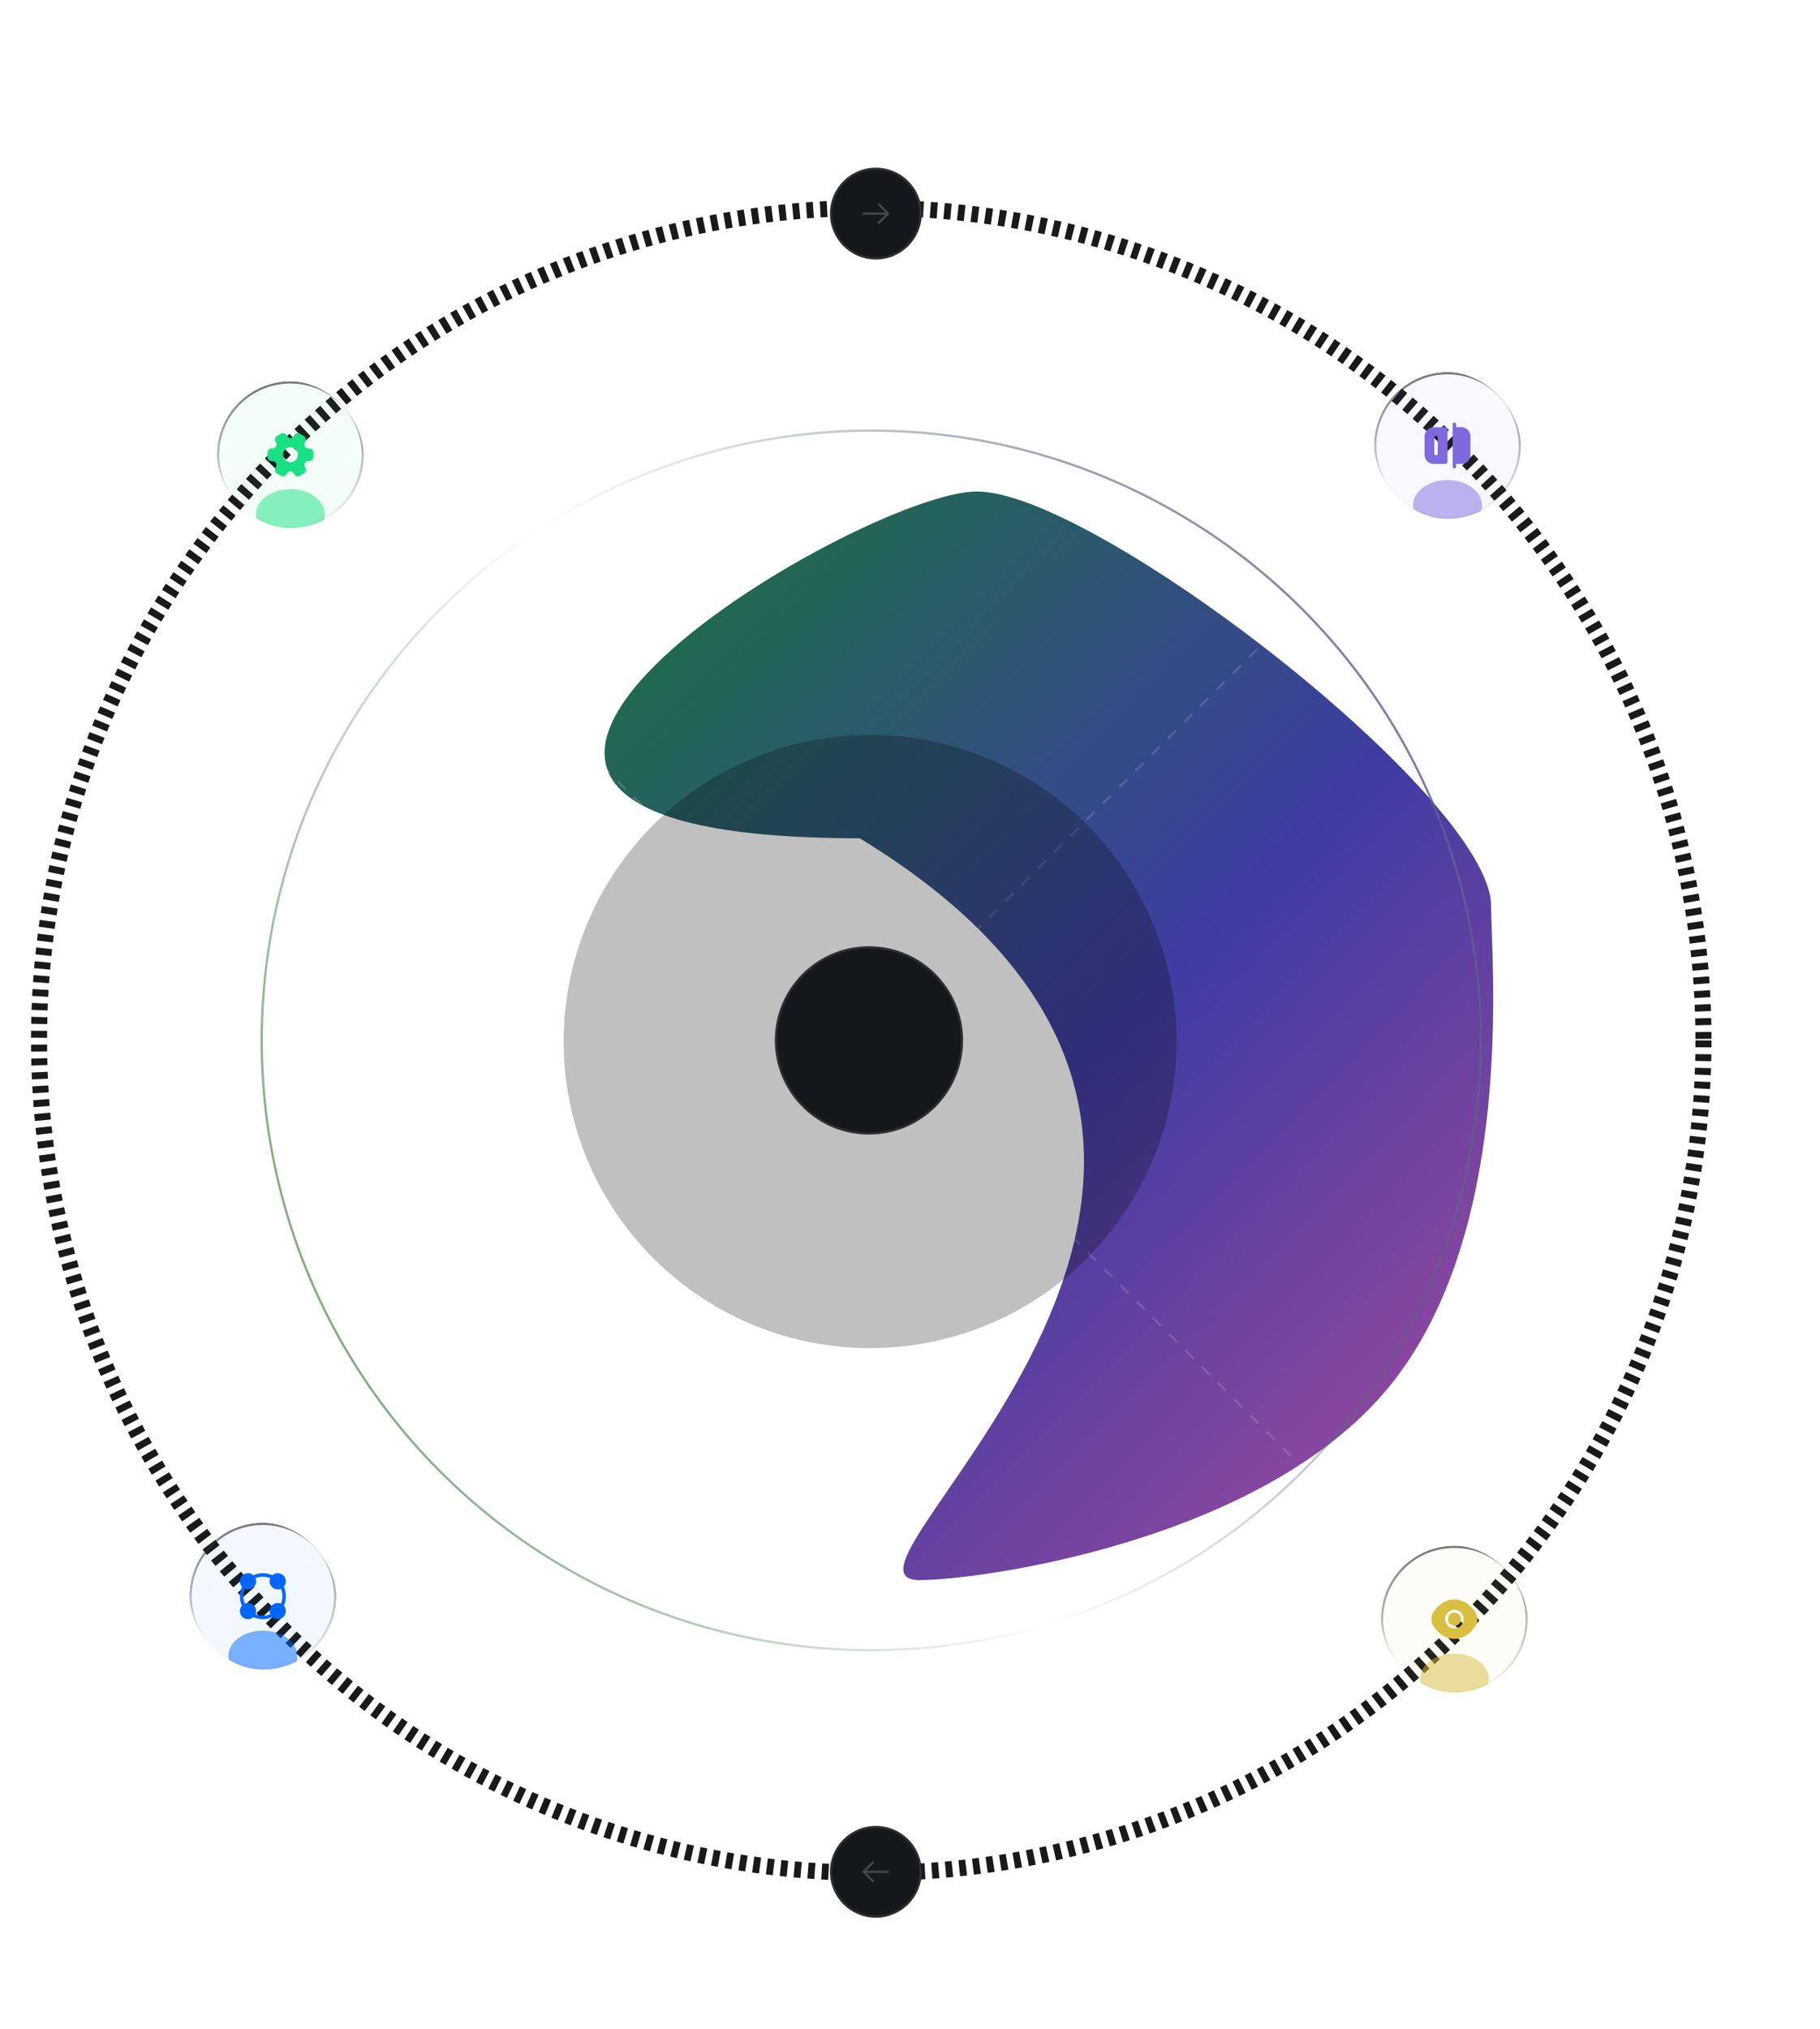 <svg width="1057" height="1178" fill="none" xmlns="http://www.w3.org/2000/svg"><g filter="url(#a)"><path d="M865.998 526c0 31.473 14.957 189.573-60 280-74.112 89.409-237.952 111.333-272 111.333-68.483 0 272-244-34.666-430.666-338.667 0-.484-201.334 68-201.334 68.483 0 298.666 178.075 298.666 240.667Z" fill="url(#b)"/></g><path stroke="#fff" stroke-opacity=".14" stroke-width="1.333" stroke-dasharray="6.67 6.67" d="m198.472 292.863 616 617.333m-617.277-.334 616.667-616.667"/><g filter="url(#c)"><circle cx="505.333" cy="604.667" r="178" fill="#070707" fill-opacity=".25"/></g><circle cx="506" cy="604" r="483.333" stroke="#191919" stroke-width="9.333" stroke-dasharray="4 4"/><circle cx="506" cy="604" r="354" stroke="url(#d)" stroke-width="1.333"/><g clip-path="url(#e)"><g filter="url(#f)"><ellipse cx="840.667" cy="293.333" rx="20" ry="14.667" fill="#8069DF" fill-opacity=".5"/></g><g filter="url(#g)"><circle cx="840.667" cy="258.667" r="42.667" fill="#8069DF" fill-opacity=".05"/><circle cx="840.667" cy="258.667" r="42" stroke="url(#h)" stroke-width="1.333"/></g><path d="M844.668 271.999c-.547 0-1-.453-1-1v-24.666c0-.547.453-1 1-1 .547 0 1 .453 1 1v24.666c0 .547-.453 1-1 1Z" fill="#8069DF"/><path d="M848.668 269.333h-4V248h4a5.33 5.33 0 0 1 5.333 5.333V264a5.332 5.332 0 0 1-5.333 5.333Zm-16-21.333a5.332 5.332 0 0 0-5.334 5.333V264a5.332 5.332 0 0 0 5.334 5.333h6.666c.734 0 1.334-.6 1.334-1.333v-18.667c0-.733-.6-1.333-1.334-1.333h-6.666Zm2.333 15.333c0 .547-.453 1-1 1-.547 0-1-.453-1-1V254c0-.547.453-1 1-1 .547 0 1 .453 1 1v9.333Z" fill="#8069DF"/></g><g clip-path="url(#i)"><g filter="url(#j)"><ellipse cx="168.667" cy="298.667" rx="20" ry="14.667" fill="#19E183" fill-opacity=".5"/></g><g filter="url(#k)"><circle cx="168.667" cy="264.001" r="42.667" fill="#19E183" fill-opacity=".05"/><circle cx="168.667" cy="264.001" r="42" stroke="url(#l)" stroke-width="1.333"/></g><path d="M179.468 260.294c-2.413 0-3.4-1.707-2.2-3.8a2.53 2.53 0 0 0-.933-3.454l-2.307-1.32c-1.053-.626-2.413-.253-3.04.8l-.146.254c-1.2 2.093-3.174 2.093-4.387 0l-.147-.254a2.189 2.189 0 0 0-3.013-.8l-2.307 1.32c-1.213.694-1.626 2.254-.933 3.467 1.213 2.08.227 3.787-2.187 3.787a2.54 2.54 0 0 0-2.533 2.533v2.347a2.54 2.54 0 0 0 2.533 2.533c2.414 0 3.4 1.707 2.187 3.8a2.529 2.529 0 0 0 .933 3.453l2.307 1.32c1.053.627 2.413.254 3.04-.8l.147-.253c1.2-2.093 3.173-2.093 4.386 0l.147.253c.627 1.054 1.987 1.427 3.04.8l2.307-1.32a2.532 2.532 0 0 0 .933-3.453c-1.213-2.093-.227-3.8 2.187-3.8a2.54 2.54 0 0 0 2.533-2.533v-2.347a2.56 2.56 0 0 0-2.547-2.533Zm-10.8 8.04a4.342 4.342 0 0 1-4.333-4.334 4.342 4.342 0 0 1 4.333-4.333 4.342 4.342 0 0 1 4.334 4.333 4.342 4.342 0 0 1-4.334 4.334Z" fill="#19E183"/></g><g clip-path="url(#m)"><g filter="url(#n)"><ellipse cx="152.667" cy="961.333" rx="20" ry="14.667" fill="#0166FF" fill-opacity=".5"/></g><g filter="url(#o)"><circle cx="152.667" cy="926.667" r="42.667" fill="#0166FF" fill-opacity=".05"/><circle cx="152.667" cy="926.667" r="42" stroke="url(#p)" stroke-width="1.333"/></g><path d="M164.802 921.159a4.636 4.636 0 0 0 1.2-3.12c0-2.6-2.107-4.707-4.707-4.707-1.16 0-2.253.427-3.107 1.2-1.72-.8-3.573-1.2-5.52-1.2-1.906 0-3.8.413-5.506 1.2a4.636 4.636 0 0 0-3.12-1.2 4.706 4.706 0 0 0-4.707 4.707c0 1.16.427 2.266 1.2 3.12-.787 1.706-1.2 3.6-1.2 5.506 0 1.947.4 3.8 1.2 5.52a4.604 4.604 0 0 0-1.2 3.107c0 2.6 2.107 4.707 4.707 4.707 1.16 0 2.266-.427 3.12-1.2 1.706.786 3.6 1.2 5.506 1.2 1.947 0 3.8-.4 5.52-1.2a4.604 4.604 0 0 0 3.107 1.2c2.6 0 4.707-2.107 4.707-4.707 0-1.16-.427-2.253-1.2-3.107.8-1.72 1.2-3.573 1.2-5.52 0-1.906-.414-3.8-1.2-5.506Zm-1.894 9.733c-.146-.053-.293-.107-.44-.147a6.398 6.398 0 0 0-.693-.12 5.936 5.936 0 0 0-.48-.026 4.7 4.7 0 0 0-4.693 4.693c0 .16.013.32.026.48.027.227.067.467.12.693.04.147.094.294.147.44 0 .04.013.08.04.12l.04.12c-2.68 1.12-5.88 1.134-8.613 0l.04-.12a.22.22 0 0 0 .04-.12c.053-.146.106-.293.146-.44.054-.226.094-.466.12-.693.014-.16.027-.32.027-.48a4.7 4.7 0 0 0-4.693-4.693c-.16 0-.32.013-.48.026a6.458 6.458 0 0 0-.694.12c-.146.04-.293.094-.44.147-.04 0-.08.013-.12.04l-.12.04c-.573-1.347-.853-2.8-.853-4.307 0-1.48.293-2.96.853-4.306.014 0 .04.013.054.013a4.578 4.578 0 0 1-1.107-.64c.4.307.827.547 1.293.707.16.066.334.12.494.16.106.026.2.04.293.053.12.027.227.04.347.053.16.014.32.027.48.027a4.7 4.7 0 0 0 4.693-4.693c0-.16-.013-.32-.027-.48a2.97 2.97 0 0 0-.053-.347 2.818 2.818 0 0 0-.053-.293 3.638 3.638 0 0 0-.16-.494 4.536 4.536 0 0 0-.294-.666c.08.146.16.32.227.48 0-.014-.013-.04-.013-.054 2.72-1.133 5.933-1.12 8.613 0l-.04.12a.213.213 0 0 0-.04.12c-.053.147-.107.294-.147.44a6.458 6.458 0 0 0-.12.694c-.013.16-.026.32-.026.48a4.7 4.7 0 0 0 4.693 4.693c.16 0 .32-.013.48-.027.227-.026.467-.066.693-.12.147-.04.294-.093.44-.146a.22.22 0 0 0 .12-.04l.12-.04c.56 1.346.854 2.826.854 4.306 0 1.507-.28 2.96-.854 4.307l-.12-.04a.213.213 0 0 0-.12-.04Z" fill="#0166FF"/></g><g clip-path="url(#q)"><g filter="url(#r)"><ellipse cx="844.667" cy="974.667" rx="20" ry="14.667" fill="#D8BF40" fill-opacity=".5"/></g><g filter="url(#s)"><circle cx="844.667" cy="940.001" r="42.667" fill="#D8BF40" fill-opacity=".05"/><circle cx="844.667" cy="940.001" r="42" stroke="url(#t)" stroke-width="1.333"/></g><path d="M857.001 936.201c-3.08-4.84-7.587-7.627-12.333-7.627-2.374 0-4.68.694-6.787 1.987-2.107 1.307-4 3.213-5.547 5.64-1.333 2.093-1.333 5.493 0 7.587 3.08 4.853 7.587 7.626 12.334 7.626 2.373 0 4.68-.693 6.786-1.986 2.107-1.307 4-3.214 5.547-5.64 1.333-2.08 1.333-5.494 0-7.587Zm-12.333 9.187a5.38 5.38 0 0 1-5.387-5.387 5.38 5.38 0 0 1 5.387-5.387 5.38 5.38 0 0 1 5.386 5.387 5.38 5.38 0 0 1-5.386 5.387Z" fill="#D8BF40"/><path d="M844.669 936.188a3.807 3.807 0 0 0 0 7.613c2.093 0 3.813-1.707 3.813-3.8a3.829 3.829 0 0 0-3.813-3.813Z" fill="#D8BF40"/></g><circle cx="504.667" cy="604" r="54" fill="#14181B" stroke="#2F2D30" stroke-width="1.333"/><circle cx="508.667" cy="124" r="26" fill="#14181B" stroke="#2F2D30" stroke-width="1.333"/><path d="M501.555 124h14.222m0 0-5.333-5.333m5.333 5.333-5.333 5.334" stroke="#fff" stroke-opacity=".2" stroke-width="1.333" stroke-linecap="round" stroke-linejoin="round"/><circle cx="508.666" cy="1086.67" r="26" transform="rotate(-180 508.666 1086.67)" fill="#14181B" stroke="#2F2D30" stroke-width="1.333"/><path d="M515.777 1086.67h-14.222m0 0 5.333 5.33m-5.333-5.33 5.333-5.34" stroke="#fff" stroke-opacity=".2" stroke-width="1.333" stroke-linecap="round" stroke-linejoin="round"/><defs><filter id="a" x="65.778" y="0" width="1086.77" height="1202.67" filterUnits="userSpaceOnUse" color-interpolation-filters="sRGB"><feFlood flood-opacity="0" result="BackgroundImageFix"/><feBlend in="SourceGraphic" in2="BackgroundImageFix" result="shape"/><feGaussianBlur stdDeviation="142.667" result="effect1_foregroundBlur_1_42730"/></filter><filter id="c" x="319.333" y="418.667" width="372" height="372" filterUnits="userSpaceOnUse" color-interpolation-filters="sRGB"><feFlood flood-opacity="0" result="BackgroundImageFix"/><feGaussianBlur in="BackgroundImageFix" stdDeviation="4"/><feComposite in2="SourceAlpha" operator="in" result="effect1_backgroundBlur_1_42730"/><feBlend in="SourceGraphic" in2="effect1_backgroundBlur_1_42730" result="shape"/></filter><filter id="f" x="802" y="260" width="77.333" height="66.667" filterUnits="userSpaceOnUse" color-interpolation-filters="sRGB"><feFlood flood-opacity="0" result="BackgroundImageFix"/><feBlend in="SourceGraphic" in2="BackgroundImageFix" result="shape"/><feGaussianBlur stdDeviation="9.333" result="effect1_foregroundBlur_1_42730"/></filter><filter id="g" x="784.933" y="202.933" width="111.467" height="111.467" filterUnits="userSpaceOnUse" color-interpolation-filters="sRGB"><feFlood flood-opacity="0" result="BackgroundImageFix"/><feGaussianBlur in="BackgroundImageFix" stdDeviation="6.533"/><feComposite in2="SourceAlpha" operator="in" result="effect1_backgroundBlur_1_42730"/><feBlend in="SourceGraphic" in2="effect1_backgroundBlur_1_42730" result="shape"/></filter><filter id="j" x="130" y="265.334" width="77.333" height="66.667" filterUnits="userSpaceOnUse" color-interpolation-filters="sRGB"><feFlood flood-opacity="0" result="BackgroundImageFix"/><feBlend in="SourceGraphic" in2="BackgroundImageFix" result="shape"/><feGaussianBlur stdDeviation="9.333" result="effect1_foregroundBlur_1_42730"/></filter><filter id="k" x="112.933" y="208.267" width="111.467" height="111.467" filterUnits="userSpaceOnUse" color-interpolation-filters="sRGB"><feFlood flood-opacity="0" result="BackgroundImageFix"/><feGaussianBlur in="BackgroundImageFix" stdDeviation="6.533"/><feComposite in2="SourceAlpha" operator="in" result="effect1_backgroundBlur_1_42730"/><feBlend in="SourceGraphic" in2="effect1_backgroundBlur_1_42730" result="shape"/></filter><filter id="n" x="114" y="928" width="77.333" height="66.667" filterUnits="userSpaceOnUse" color-interpolation-filters="sRGB"><feFlood flood-opacity="0" result="BackgroundImageFix"/><feBlend in="SourceGraphic" in2="BackgroundImageFix" result="shape"/><feGaussianBlur stdDeviation="9.333" result="effect1_foregroundBlur_1_42730"/></filter><filter id="o" x="96.933" y="870.933" width="111.467" height="111.467" filterUnits="userSpaceOnUse" color-interpolation-filters="sRGB"><feFlood flood-opacity="0" result="BackgroundImageFix"/><feGaussianBlur in="BackgroundImageFix" stdDeviation="6.533"/><feComposite in2="SourceAlpha" operator="in" result="effect1_backgroundBlur_1_42730"/><feBlend in="SourceGraphic" in2="effect1_backgroundBlur_1_42730" result="shape"/></filter><filter id="r" x="806" y="941.334" width="77.333" height="66.667" filterUnits="userSpaceOnUse" color-interpolation-filters="sRGB"><feFlood flood-opacity="0" result="BackgroundImageFix"/><feBlend in="SourceGraphic" in2="BackgroundImageFix" result="shape"/><feGaussianBlur stdDeviation="9.333" result="effect1_foregroundBlur_1_42730"/></filter><filter id="s" x="788.933" y="884.267" width="111.467" height="111.467" filterUnits="userSpaceOnUse" color-interpolation-filters="sRGB"><feFlood flood-opacity="0" result="BackgroundImageFix"/><feGaussianBlur in="BackgroundImageFix" stdDeviation="6.533"/><feComposite in2="SourceAlpha" operator="in" result="effect1_backgroundBlur_1_42730"/><feBlend in="SourceGraphic" in2="effect1_backgroundBlur_1_42730" result="shape"/></filter><linearGradient id="b" x1="271.333" y1="285.334" x2="928" y2="934" gradientUnits="userSpaceOnUse"><stop offset=".1" stop-color="#1B7042"/><stop offset=".53" stop-color="#3E3CA2"/><stop offset="1" stop-color="#BB4E9C"/></linearGradient><linearGradient id="d" x1="31.334" y1="792.667" x2="908" y2="386.667" gradientUnits="userSpaceOnUse"><stop stop-color="#3A8F2D"/><stop offset=".475" stop-color="#4D7562" stop-opacity="0"/><stop offset="1" stop-color="#63599C"/></linearGradient><linearGradient id="h" x1="840.667" y1="167.333" x2="840.667" y2="301.333" gradientUnits="userSpaceOnUse"><stop stop-color="#2F2D30"/><stop offset="1" stop-color="#2F2D30" stop-opacity="0"/></linearGradient><linearGradient id="l" x1="168.667" y1="172.667" x2="168.667" y2="306.667" gradientUnits="userSpaceOnUse"><stop stop-color="#2F2D30"/><stop offset="1" stop-color="#2F2D30" stop-opacity="0"/></linearGradient><linearGradient id="p" x1="152.667" y1="835.333" x2="152.667" y2="969.333" gradientUnits="userSpaceOnUse"><stop stop-color="#2F2D30"/><stop offset="1" stop-color="#2F2D30" stop-opacity="0"/></linearGradient><linearGradient id="t" x1="844.667" y1="848.667" x2="844.667" y2="982.667" gradientUnits="userSpaceOnUse"><stop stop-color="#2F2D30"/><stop offset="1" stop-color="#2F2D30" stop-opacity="0"/></linearGradient><clipPath id="e"><rect x="798" y="216" width="85.333" height="85.333" rx="42.667" fill="#fff"/></clipPath><clipPath id="i"><rect x="126" y="221.333" width="85.333" height="85.333" rx="42.667" fill="#fff"/></clipPath><clipPath id="m"><rect x="110" y="884" width="85.333" height="85.333" rx="42.667" fill="#fff"/></clipPath><clipPath id="q"><rect x="802" y="897.333" width="85.333" height="85.333" rx="42.667" fill="#fff"/></clipPath></defs></svg>